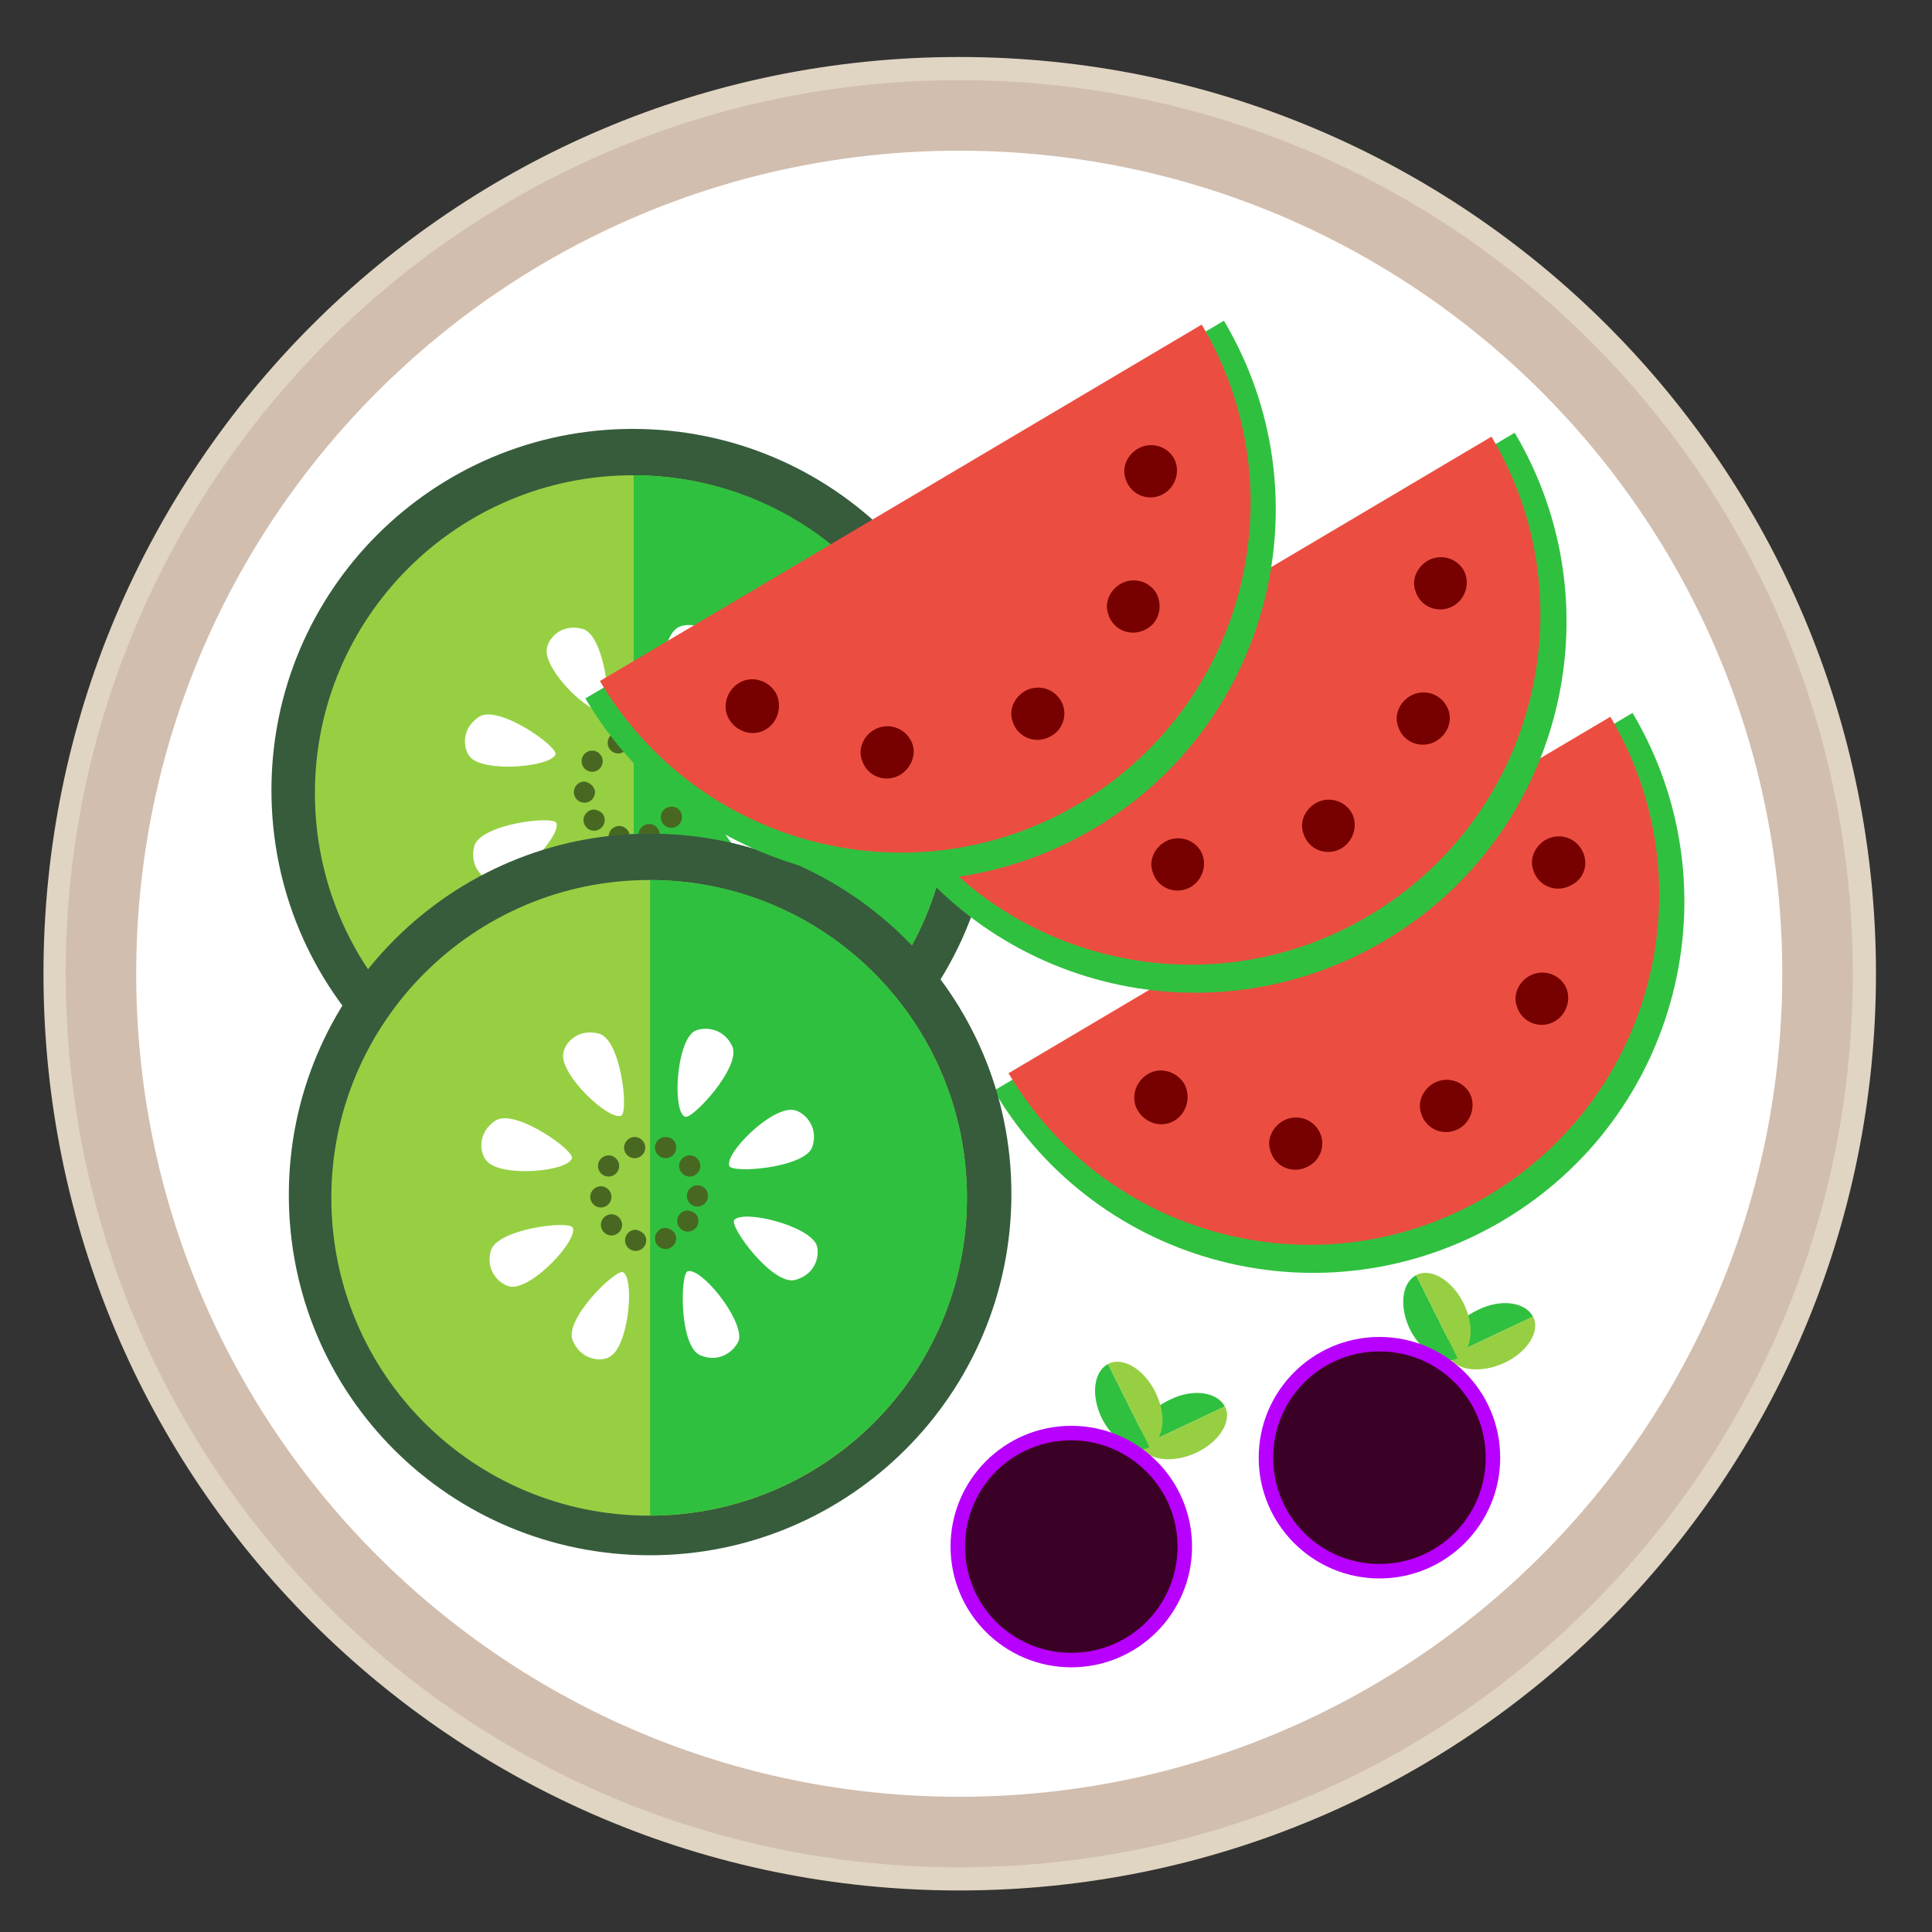 <?xml version="1.0" standalone="no"?><!DOCTYPE svg PUBLIC "-//W3C//DTD SVG 1.1//EN" "http://www.w3.org/Graphics/SVG/1.1/DTD/svg11.dtd"><svg t="1545294536726" class="icon" style="" viewBox="0 0 1024 1024" version="1.1" xmlns="http://www.w3.org/2000/svg" p-id="5491" xmlns:xlink="http://www.w3.org/1999/xlink" width="64" height="64"><rect x="0" y="0" width="1024" height="1024" fill="#333333" stroke="none"/><defs><style type="text/css"></style></defs><path d="M994.304 516.096c0 268.288-217.6 485.888-485.888 485.888S23.04 784.384 23.04 516.096 240.128 30.208 508.416 30.208s485.888 217.6 485.888 485.888" fill="#E0D5C2" p-id="5492"></path><path d="M982.016 516.096c0 261.632-211.968 473.6-473.6 473.6S34.816 777.728 34.816 516.096 246.784 42.496 508.416 42.496s473.6 211.968 473.6 473.6" fill="#D2BEAE" p-id="5493"></path><path d="M944.64 516.096c0 240.64-195.072 436.224-436.224 436.224-240.64 0-436.224-195.072-436.224-436.224 0-240.64 195.072-436.224 436.224-436.224s436.224 195.072 436.224 436.224" fill="#FFFFFF" p-id="5494"></path><path d="M865.28 377.856c55.296 93.184 24.576 214.016-69.12 269.312s-214.016 24.576-269.312-69.12L865.28 377.856z" fill="#30C03F" p-id="5495"></path><path d="M853.504 379.904c52.224 88.064 23.04 201.728-65.024 253.952-88.064 52.224-201.728 23.04-253.952-65.024l318.976-188.928z" fill="#EB4E41" p-id="5496"></path><path d="M833.024 468.992c-7.68 4.608-17.92 1.024-20.48-8.192-1.536-4.608 0-9.728 3.584-13.312 6.656-6.656 17.408-5.12 22.016 2.56 4.096 6.656 2.048 15.36-5.12 18.944M622.592 593.92c-6.656 4.096-15.36 1.536-19.456-5.12-4.096-6.656-1.536-15.36 5.12-19.456 6.656-4.096 15.36-1.536 19.456 5.12 3.584 6.656 1.536 15.36-5.12 19.456M824.32 541.184c-7.68 4.608-17.92 1.024-20.48-8.192-1.536-4.608 0-9.728 3.584-13.312 6.656-6.656 17.408-5.12 22.016 2.56 3.584 6.144 1.536 14.848-5.12 18.944M693.76 617.984c-7.68 4.608-17.92 1.024-20.48-8.192-1.536-4.608 0-9.728 3.584-13.312 6.656-6.656 17.408-5.12 22.016 2.56 4.096 6.656 1.536 15.36-5.12 18.944M773.632 598.016c-7.68 4.608-17.92 1.024-20.48-8.192-1.536-4.608 0-9.728 3.584-13.312 6.656-6.656 17.408-5.12 22.016 2.56 3.584 6.144 1.536 14.848-5.12 18.944" fill="#770000" p-id="5497"></path><path d="M335.36 227.328c-105.472 0-191.488 85.504-191.488 191.488s85.504 191.488 191.488 191.488c105.472 0 191.488-85.504 191.488-191.488S441.344 227.328 335.36 227.328" fill="#365C3C" p-id="5498"></path><path d="M335.36 251.904c-92.672 0-168.448 75.264-168.448 168.448S242.176 588.8 335.36 588.8s168.448-75.264 168.448-168.448-75.776-168.448-168.448-168.448" fill="#97CF43" p-id="5499"></path><path d="M335.872 251.904c92.672 0 167.936 75.264 167.936 168.448S428.544 588.288 335.872 588.8V251.904z" fill="#30C03F" p-id="5500"></path><path d="M319.488 403.456c0 3.072-2.56 5.632-5.632 5.632-3.072 0-5.632-2.56-5.632-5.632 0-3.072 2.56-5.632 5.632-5.632 3.072 0 5.632 2.56 5.632 5.632M333.312 393.728c0 3.072-2.56 5.632-5.632 5.632-3.072 0-5.632-2.56-5.632-5.632 0-3.072 2.56-5.632 5.632-5.632 3.072 0.512 5.632 3.072 5.632 5.632M349.696 393.728c0 3.072-2.56 5.632-5.632 5.632-3.072 0-5.632-2.56-5.632-5.632 0-3.072 2.56-5.632 5.632-5.632 3.072 0.512 5.632 3.072 5.632 5.632M362.496 403.456c0 3.072-2.56 5.632-5.632 5.632-3.072 0-5.632-2.56-5.632-5.632 0-3.072 2.56-5.632 5.632-5.632 3.072 0 5.632 2.56 5.632 5.632M366.592 419.328c0 3.072-2.56 5.632-5.632 5.632-3.072 0-5.632-2.56-5.632-5.632 0-3.072 2.56-5.632 5.632-5.632 3.072 0 5.632 2.56 5.632 5.632M361.472 433.152c0 3.072-2.56 5.632-5.632 5.632-3.072 0-5.632-2.56-5.632-5.632 0-3.072 2.56-5.632 5.632-5.632 3.584 0 5.632 2.56 5.632 5.632M349.696 442.368c0 3.072-2.56 5.632-5.632 5.632-3.072 0-5.632-2.56-5.632-5.632 0-3.072 2.56-5.632 5.632-5.632 3.072 0 5.632 2.56 5.632 5.632M333.824 443.392c0 3.072-2.56 5.632-5.632 5.632-3.072 0-5.632-2.56-5.632-5.632 0-3.072 2.56-5.632 5.632-5.632 3.072 0 5.632 2.56 5.632 5.632M320.512 434.688c0 3.072-2.56 5.632-5.632 5.632-3.072 0-5.632-2.56-5.632-5.632 0-3.072 2.56-5.632 5.632-5.632 3.584 0.512 5.632 2.56 5.632 5.632M315.392 419.84c0 3.072-2.56 5.632-5.632 5.632-3.072 0-5.632-2.56-5.632-5.632 0-3.072 2.56-5.632 5.632-5.632 3.072 0.512 5.632 3.072 5.632 5.632" fill="#486822" p-id="5501"></path><path d="M320.512 376.832c4.096-1.536 0-40.448-11.776-43.52-11.776-3.072-18.432 5.632-18.944 10.752-1.536 11.264 23.552 35.84 30.72 32.768M354.304 377.856c3.584 2.048 30.208-26.624 25.088-37.376-5.12-10.752-16.384-10.24-20.48-7.68-9.728 6.656-11.264 41.472-4.608 45.056M377.856 403.968c1.536 4.096 40.448 1.024 44.032-10.24 3.584-11.264-5.12-18.944-10.24-19.456-11.776-2.048-36.352 22.528-33.792 29.696M380.416 432.64c-2.56 3.584 20.48 34.816 32.256 31.744 11.776-3.072 13.312-14.336 11.264-18.944-5.12-10.752-38.912-18.944-43.52-12.8M355.84 459.264c-4.096 1.024-4.608 39.936 6.656 44.544 11.264 4.608 18.944-3.584 20.48-8.192 2.048-11.264-19.968-38.4-27.136-36.352M321.536 459.776c-3.584-2.048-31.744 25.088-26.624 36.352 4.608 10.752 15.872 11.264 19.968 8.192 9.728-5.632 12.8-40.448 6.656-44.544M294.912 436.224c-1.536-4.096-40.448 0.512-43.52 12.288-3.072 11.776 6.144 18.432 10.752 18.944 11.776 1.024 35.328-24.576 32.768-31.232M294.4 399.872c1.536-4.096-30.208-26.624-40.448-19.968-10.24 6.656-8.192 17.92-4.608 21.504 7.68 8.192 42.496 5.12 45.056-1.536" fill="#FFFFFF" p-id="5502"></path><path d="M344.576 441.856c-105.472 0-191.488 85.504-191.488 191.488S238.592 824.32 344.576 824.32c105.472 0 191.488-85.504 191.488-191.488S450.048 441.856 344.576 441.856" fill="#365C3C" p-id="5503"></path><path d="M344.064 466.432c-92.672 0-168.448 75.264-168.448 168.448s75.264 168.448 168.448 168.448 168.448-75.264 168.448-168.448-75.264-168.448-168.448-168.448" fill="#97CF43" p-id="5504"></path><path d="M344.576 466.432c92.672 0 167.936 75.264 167.936 168.448s-75.264 167.936-167.936 168.448V466.432z" fill="#30C03F" p-id="5505"></path><path d="M328.192 617.984c0 3.072-2.56 5.632-5.632 5.632-3.072 0-5.632-2.56-5.632-5.632 0-3.072 2.56-5.632 5.632-5.632 3.072 0 5.632 2.56 5.632 5.632M342.016 608.256c0 3.072-2.56 5.632-5.632 5.632-3.072 0-5.632-2.56-5.632-5.632 0-3.072 2.56-5.632 5.632-5.632 3.072 0 5.632 2.56 5.632 5.632M358.4 608.256c0 3.072-2.56 5.632-5.632 5.632-3.072 0-5.632-2.56-5.632-5.632 0-3.072 2.56-5.632 5.632-5.632 3.584 0 5.632 2.56 5.632 5.632M371.2 617.984c0 3.072-2.56 5.632-5.632 5.632-3.072 0-5.632-2.56-5.632-5.632 0-3.072 2.56-5.632 5.632-5.632 3.072 0 5.632 2.56 5.632 5.632M375.296 633.856c0 3.072-2.56 5.632-5.632 5.632-3.072 0-5.632-2.56-5.632-5.632 0-3.072 2.56-5.632 5.632-5.632 3.072 0 5.632 2.56 5.632 5.632M370.176 647.168c0 3.072-2.56 5.632-5.632 5.632-3.072 0-5.632-2.56-5.632-5.632 0-3.072 2.56-5.632 5.632-5.632 3.584 0.512 5.632 2.56 5.632 5.632M358.4 656.384c0 3.072-2.56 5.632-5.632 5.632-3.072 0-5.632-2.56-5.632-5.632 0-3.072 2.56-5.632 5.632-5.632 3.584 0.512 5.632 3.072 5.632 5.632M342.528 657.408c0 3.072-2.56 5.632-5.632 5.632-3.072 0-5.632-2.56-5.632-5.632 0-3.072 2.56-5.632 5.632-5.632 3.072 0.512 5.632 2.56 5.632 5.632M329.728 649.216c0 3.072-2.56 5.632-5.632 5.632-3.072 0-5.632-2.56-5.632-5.632 0-3.072 2.56-5.632 5.632-5.632 3.072 0 5.632 2.56 5.632 5.632M324.096 634.368c0 3.072-2.56 5.632-5.632 5.632-3.072 0-5.632-2.56-5.632-5.632 0-3.072 2.56-5.632 5.632-5.632 3.072 0 5.632 2.56 5.632 5.632" fill="#486822" p-id="5506"></path><path d="M329.216 591.36c4.096-1.536 0-40.448-11.776-43.52-11.776-3.072-18.432 5.632-18.944 10.752-1.536 11.264 24.064 35.328 30.72 32.768M363.008 591.872c3.584 2.048 30.208-26.624 25.088-37.376-5.12-10.752-16.384-10.24-20.48-7.68-9.216 6.656-11.264 41.984-4.608 45.056M386.56 617.984c1.536 4.096 40.448 1.024 44.032-10.24 3.584-11.264-5.12-18.944-10.24-19.456-11.776-1.536-36.352 23.04-33.792 29.696M389.12 646.656c-2.56 3.584 20.48 34.816 32.256 31.744 11.776-3.072 13.312-14.336 11.264-18.944-5.12-10.24-38.912-18.432-43.52-12.8M364.544 673.792c-4.096 1.024-4.608 39.936 6.656 44.544 11.264 4.608 18.944-3.584 20.48-8.192 2.048-11.264-19.968-38.4-27.136-36.352M330.24 674.304c-3.584-2.048-31.744 25.088-26.624 36.352 4.608 10.752 15.872 11.264 19.968 8.192 9.728-6.144 12.8-40.96 6.656-44.544M303.616 650.752c-1.536-4.096-40.448 0.512-43.52 12.288-3.072 11.776 6.144 18.432 10.752 18.944 11.776 1.024 35.328-24.576 32.768-31.232M303.104 613.888c1.536-4.096-30.208-26.624-40.448-19.968-10.24 6.656-8.192 17.92-4.608 21.504 7.68 8.704 43.008 5.632 45.056-1.536" fill="#FFFFFF" p-id="5507"></path><path d="M604.672 766.464c-3.584-7.68 3.072-18.944 15.36-24.576 12.288-6.144 25.088-4.096 29.184 3.584l-44.544 20.992z" fill="#30C03F" p-id="5508"></path><path d="M604.672 766.464c3.584 7.68 16.896 9.216 29.184 3.584 12.288-5.632 19.456-16.896 15.36-24.576l-44.544 20.992z" fill="#97CF43" p-id="5509"></path><path d="M609.28 766.976c-7.68 4.096-18.944-3.072-25.088-14.848-6.144-12.288-4.608-25.088 3.072-29.184l22.016 44.032z" fill="#30C03F" p-id="5510"></path><path d="M609.28 766.976c7.68-4.096 9.216-16.896 3.072-29.184-6.144-12.288-17.408-18.944-25.088-14.848l22.016 44.032z" fill="#97CF43" p-id="5511"></path><path d="M567.808 755.712c-35.328 0-64 28.672-64 64s28.672 64 64 64 64-28.672 64-64-28.672-64-64-64" fill="#B800FE" p-id="5512"></path><path d="M567.808 763.392c-31.232 0-56.32 25.088-56.32 56.32s25.088 56.32 56.32 56.32 56.32-25.088 56.32-56.32-25.6-56.32-56.32-56.32" fill="#3B0025" p-id="5513"></path><path d="M768 718.848c-3.584-7.68 3.072-18.944 15.36-24.576 12.288-6.144 25.088-4.096 29.184 3.584l-44.544 20.992z" fill="#30C03F" p-id="5514"></path><path d="M768 718.848c3.584 7.68 16.896 9.216 29.184 3.584 12.288-5.632 19.456-16.896 15.36-24.576l-44.544 20.992z" fill="#97CF43" p-id="5515"></path><path d="M772.608 719.872c-7.68 4.096-18.944-3.072-25.088-14.848-6.144-12.288-4.608-25.088 3.072-29.184l22.016 44.032z" fill="#30C03F" p-id="5516"></path><path d="M772.608 719.872c7.68-4.096 9.216-16.896 3.072-29.184-6.144-12.288-17.408-18.944-25.088-14.848l22.016 44.032z" fill="#97CF43" p-id="5517"></path><path d="M731.136 708.608c-35.328 0-64 28.672-64 64s28.672 64 64 64 64-28.672 64-64-28.672-64-64-64" fill="#B800FE" p-id="5518"></path><path d="M731.136 716.288c-31.232 0-56.32 25.088-56.32 56.32s25.088 56.32 56.32 56.32 56.32-25.088 56.32-56.32-25.088-56.32-56.32-56.32" fill="#3B0025" p-id="5519"></path><path d="M802.816 229.376c55.296 93.184 24.576 214.016-69.12 269.312s-214.016 24.576-269.312-69.12l338.432-200.192z" fill="#30C03F" p-id="5520"></path><path d="M790.528 231.424c52.224 88.064 23.04 201.728-65.024 253.952-88.064 52.224-201.728 23.04-253.952-65.024l318.976-188.928z" fill="#EB4E41" p-id="5521"></path><path d="M770.56 321.024c-7.68 4.608-17.92 1.024-20.48-8.192-1.536-4.608 0-9.728 3.584-13.312 6.656-6.656 17.408-5.12 22.016 2.56 3.584 6.144 1.536 14.848-5.12 18.944M560.128 445.44c-6.656 4.096-15.36 1.536-19.456-5.12-4.096-6.656-1.536-15.36 5.12-19.456 6.656-4.096 15.36-1.536 19.456 5.12 3.584 7.168 1.536 15.36-5.12 19.456M761.344 392.704c-7.68 4.608-17.92 1.024-20.48-8.192-1.536-4.608 0-9.728 3.584-13.312 6.656-6.656 17.408-5.12 22.016 2.56 4.096 6.656 1.536 14.848-5.12 18.944M631.296 470.016c-7.68 4.608-17.92 1.024-20.48-8.192-1.536-4.608 0-9.728 3.584-13.312 6.656-6.656 17.408-5.12 22.016 2.56 3.584 6.144 1.536 14.848-5.12 18.944M711.168 449.536c-7.68 4.608-17.92 1.024-20.48-8.192-1.536-4.608 0-9.728 3.584-13.312 6.656-6.656 17.408-5.12 22.016 2.56 3.584 6.144 1.536 14.848-5.12 18.944" fill="#770000" p-id="5522"></path><path d="M648.704 169.984c55.296 93.184 24.576 214.016-69.12 269.312s-214.016 24.576-269.312-69.12l338.432-200.192z" fill="#30C03F" p-id="5523"></path><path d="M636.928 172.032c52.224 88.064 23.04 201.728-65.024 253.952-88.064 52.224-201.728 23.04-253.952-65.024l318.976-188.928z" fill="#EB4E41" p-id="5524"></path><path d="M616.96 261.632c-7.68 4.608-17.92 1.024-20.48-8.192-1.536-4.608 0-9.728 3.584-13.312 6.656-6.656 17.408-5.12 22.016 2.56 3.584 6.144 1.536 14.848-5.12 18.944M406.016 386.56c-6.656 4.096-15.36 1.536-19.456-5.12-4.096-6.656-1.536-15.36 5.12-19.456 6.656-4.096 15.36-1.536 19.456 5.12 3.584 6.656 1.536 15.36-5.12 19.456M607.744 333.312c-7.68 4.608-17.92 1.024-20.48-8.192-1.536-4.608 0-9.728 3.584-13.312 6.656-6.656 17.408-5.12 22.016 2.56 3.584 6.656 1.536 15.36-5.12 18.944M477.184 410.624c-7.68 4.608-17.92 1.024-20.48-8.192-1.536-4.608 0-9.728 3.584-13.312 6.656-6.656 17.408-5.12 22.016 2.56 4.096 6.144 1.536 14.848-5.12 18.944M557.056 390.144c-7.68 4.608-17.92 1.024-20.48-8.192-1.536-4.608 0-9.728 3.584-13.312 6.656-6.656 17.408-5.12 22.016 2.56 4.096 6.656 1.536 15.36-5.12 18.944" fill="#770000" p-id="5525"></path></svg>